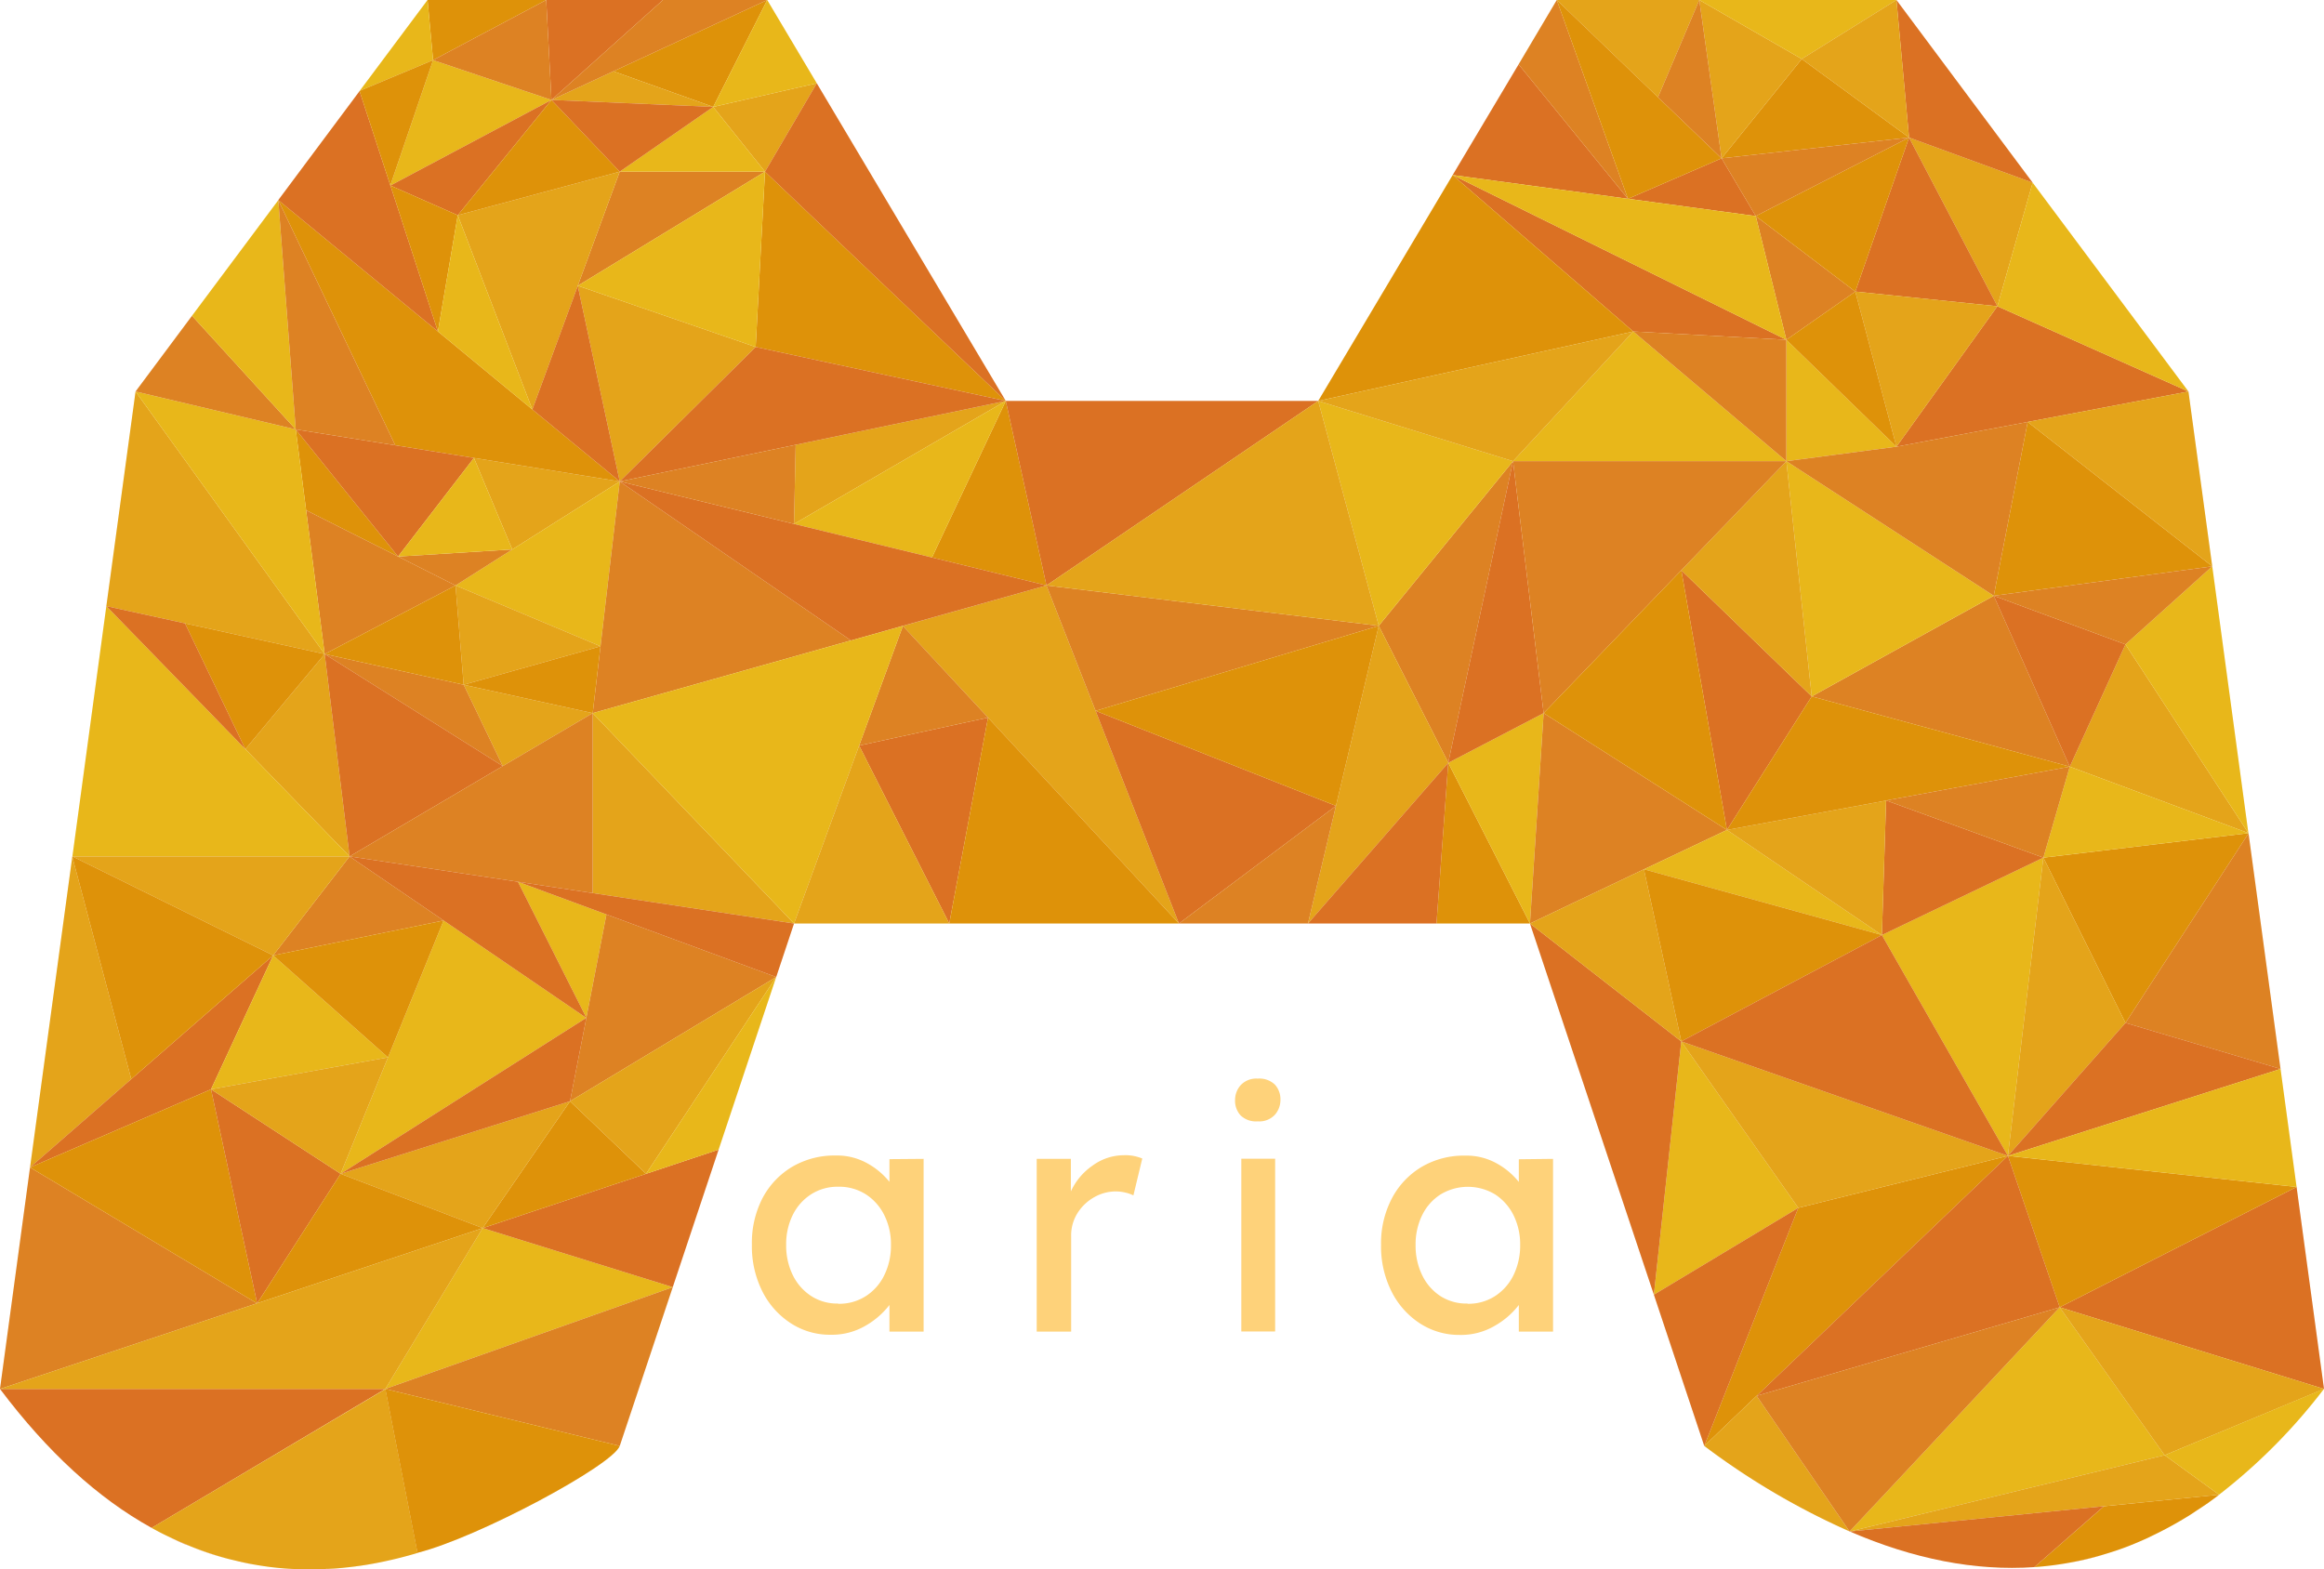 <svg xmlns="http://www.w3.org/2000/svg" viewBox="0 0 416.96 281.6"><defs><style>.a{isolation:isolate;}.b{fill:#f9b219;}.c{fill:#fec81a;}.d{fill:#f39f07;}.e{fill:#ef7a23;}.f{fill:#f28d24;}.g{fill:#009fe3;}.h{opacity:0.1;mix-blend-mode:overlay;}.i{fill:#1d1d1b;}.j{fill:#fed27a;}</style></defs><g class="a"><polygon class="b" points="90.2 137.46 106.34 127.96 83.19 122.87 90.2 137.46"/><polygon class="c" points="337.64 167.78 360.25 207.4 366.61 153.89 337.64 167.78"/><polygon class="c" points="301.65 186.86 296.73 232.31 322.64 216.73 301.65 186.86"/><polygon class="d" points="53.06 77.05 54.92 91.55 71.42 99.86 53.06 77.05"/><polygon class="b" points="187.75 105.05 161.99 112.31 177.27 128.76 211.52 165.71 196.57 127.55 187.75 105.05"/><polygon class="b" points="111.19 86.39 85.03 82.17 91.91 98.59 111.19 86.39"/><polygon class="b" points="137.25 30.8 146.54 14.94 127.96 19.18 137.25 30.8"/><polygon class="d" points="357.71 106.9 396.91 101.62 363.8 75.71 357.71 106.9"/><polygon class="d" points="85.03 82.17 111.19 86.39 95.51 73.47 78.57 59.48 49.93 35.9 49.93 35.92 70.92 79.9 85.03 82.17"/><path class="b" d="M68.76,280.19a65.61,65.61,0,0,1-6.68,1.05A58.9,58.9,0,0,0,68.76,280.19Z"/><polygon class="c" points="340.25 80.15 320.5 60.97 320.5 82.75 340.25 80.15"/><polygon class="e" points="272.46 11.55 260.63 31.41 292.08 35.67 272.46 11.55"/><polygon class="e" points="320.5 60.97 260.63 31.41 293.03 59.48 320.5 60.97"/><polygon class="f" points="247.37 112.29 259.84 136.85 271.46 82.75 247.37 112.29"/><path class="e" d="M0,249.22q12.75,16.95,27.2,24.93l41.93-24.93Z"/><polygon class="c" points="81.73 105.05 107.74 115.97 111.19 86.39 91.91 98.59 81.73 105.05"/><polygon class="g" points="338.39 143.63 338.39 143.65 338.41 143.63 338.39 143.63"/><polygon class="b" points="12.97 153.72 5.39 209.47 23.55 193.63 12.97 153.72"/><polygon class="b" points="103.66 51.27 103.66 51.3 111.19 86.39 135.58 62.26 103.66 51.27"/><polygon class="b" points="259.84 136.85 247.37 112.29 239.69 144.6 234.67 165.71 259.84 136.88 259.84 136.85"/><polygon class="f" points="71.42 99.86 54.92 91.55 58.25 117.36 81.73 105.05 71.42 99.86"/><polygon class="c" points="86.6 220.36 69.13 249.22 120.7 230.96 86.62 220.36 86.6 220.36"/><polygon class="c" points="271.46 82.75 236.51 71.94 247.37 112.29 271.46 82.75"/><polygon class="e" points="416.96 249.22 412.04 212.98 369.54 234.57 416.96 249.22"/><polygon class="f" points="371.35 137.56 357.71 106.9 325.05 124.96 371.35 137.56"/><polygon class="d" points="323.26 10.58 308.88 28.41 342.51 24.68 323.26 10.58"/><polygon class="b" points="323.26 10.58 304.88 0 308.88 28.41 323.26 10.58"/><polygon class="f" points="71.42 99.86 81.73 105.05 91.91 98.59 71.42 99.86"/><polygon class="e" points="161.99 112.31 187.75 105.05 161.99 112.29 161.99 112.31"/><polygon class="b" points="106.34 160.25 142.46 165.71 106.34 127.96 106.34 160.25"/><path class="e" d="M46.08,280.82c-1.12-.19-2.21-.41-3.3-.66C43.87,280.43,45,280.65,46.08,280.82Z"/><polygon class="d" points="366.61 153.89 381.34 183.54 403.42 149.53 403.42 149.5 403.39 149.5 366.61 153.89"/><polygon class="c" points="61.11 210.62 105.18 182.64 79.59 165.17 69.61 189.73 61.11 210.62"/><polygon class="f" points="111.19 259.45 120.7 230.96 69.13 249.22 111.19 259.45"/><polygon class="e" points="292.11 35.67 315.01 38.77 308.88 28.41 292.11 35.67"/><polygon class="b" points="58.25 117.36 24.32 70.25 19.08 108.76 33.19 111.85 58.25 117.36"/><polygon class="f" points="103.66 51.27 137.25 30.8 111.19 30.8 103.66 51.27"/><path class="d" d="M365,281.19a57.52,57.52,0,0,0,6.39-.81,58.35,58.35,0,0,0,6.3-1.53c1.42-.42,2.84-.9,4.23-1.44.67-.27,1.34-.54,2-.83s1.31-.56,1.93-.88a68.22,68.22,0,0,0,6.11-3.28c.6-.35,1.17-.71,1.74-1.1s.87-.56,1.29-.85l1.2-.81c.59-.44,1.21-.88,1.81-1.34,0-.05.1-.07.15-.12l-20.67,2.07Z"/><polygon class="d" points="257.73 165.71 274.5 165.71 259.84 136.88 257.73 165.71"/><polygon class="d" points="98 0 76.71 0 77.7 10.79 98 0"/><polygon class="d" points="135.58 62.26 180.45 71.94 137.25 30.8 135.58 62.26"/><polygon class="b" points="371.35 137.56 403.39 149.48 381.34 115.63 371.35 137.56"/><polygon class="e" points="70.05 33.29 70.03 33.29 70.03 33.26 64.51 16.35 49.93 35.9 78.57 59.48 70.05 33.29"/><polygon class="f" points="315.01 38.77 320.5 60.97 332.87 52.32 315.01 38.77"/><polygon class="c" points="293.03 59.48 271.46 82.75 320.5 82.75 293.03 59.48"/><polygon class="d" points="127.96 19.18 137.65 0 110.05 12.79 127.96 19.18"/><polygon class="c" points="259.84 136.88 274.5 165.71 276.95 127.96 259.84 136.88"/><polygon class="c" points="369.54 234.57 331.85 274.8 331.88 274.8 388.37 261.11 369.54 234.57"/><polygon class="d" points="187.75 105.05 180.45 71.94 167.21 100.03 187.75 105.05"/><polygon class="e" points="301.65 102.32 309.84 148.92 325.05 124.96 301.65 102.32"/><polygon class="c" points="137.25 30.8 127.96 19.18 111.19 30.8 137.25 30.8"/><polygon class="c" points="54.92 91.55 53.06 77.05 24.32 70.25 58.25 117.36 54.92 91.55"/><polygon class="e" points="340.25 80.15 363.8 75.71 392.64 70.25 358.36 54.95 340.25 80.15"/><polygon class="e" points="259.84 136.85 259.84 136.88 276.95 127.96 271.46 82.75 259.84 136.85"/><polygon class="e" points="154.14 133.78 170.31 165.71 177.27 128.76 154.14 133.78"/><polygon class="b" points="358.36 54.95 364.69 32.78 342.51 24.68 358.36 54.95"/><polygon class="b" points="331.88 274.8 377.46 270.27 398.13 268.2 388.37 261.11 331.88 274.8"/><polygon class="f" points="34.45 56.66 24.32 70.25 53.06 77.05 34.45 56.66"/><polygon class="e" points="180.45 71.94 146.54 14.94 137.25 30.8 180.45 71.94"/><polygon class="c" points="146.54 14.94 137.65 0 127.96 19.18 146.54 14.94"/><polygon class="c" points="77.7 10.79 70.03 33.26 70.03 33.29 70.05 33.29 98.94 17.93 77.7 10.79"/><polygon class="d" points="315.18 250.46 360.25 207.4 322.64 216.73 305.77 259.45 315.16 250.46 315.18 250.46"/><polygon class="e" points="196.57 127.55 211.52 165.71 239.69 144.6 196.57 127.55"/><polygon class="e" points="338.39 143.65 337.64 167.78 366.61 153.89 338.41 143.63 338.39 143.65"/><polygon class="e" points="381.34 115.63 357.71 106.9 371.35 137.56 381.34 115.63"/><polygon class="f" points="294.96 155.98 309.84 148.92 276.95 127.96 274.5 165.71 294.94 155.98 294.96 155.98"/><path class="e" d="M331.88,274.8c11.45,4.95,22.5,7.12,33.11,6.39l12.47-10.92Z"/><polygon class="e" points="296.73 232.31 305.77 259.45 322.64 216.73 296.73 232.31"/><path class="e" d="M41,279.73a62.15,62.15,0,0,1-7-2.34A52,52,0,0,0,41,279.73Z"/><polygon class="c" points="309.84 148.92 294.96 155.98 337.64 167.78 309.84 148.92"/><polygon class="e" points="86.62 220.36 120.7 230.96 128.93 206.28 115.91 210.62 86.62 220.36"/><polygon class="c" points="49.93 35.92 34.45 56.66 53.06 77.05 49.93 35.92"/><polygon class="c" points="403.39 149.48 396.91 101.62 381.34 115.63 403.39 149.48"/><polygon class="b" points="322.64 216.73 360.25 207.4 301.65 186.86 322.64 216.73"/><polygon class="f" points="62.72 153.67 49.01 171.43 79.59 165.17 62.72 153.67"/><polygon class="b" points="44.02 134.42 62.72 153.67 58.25 117.36 44.02 134.42"/><polygon class="d" points="86.62 220.36 115.91 210.62 102.27 197.6 86.6 220.36 86.62 220.36"/><polygon class="e" points="358.36 54.95 342.51 24.68 332.87 52.32 358.36 54.95"/><polygon class="e" points="152.7 114.92 161.99 112.31 161.99 112.29 152.7 114.92"/><polygon class="b" points="103.66 51.27 111.19 30.8 82.13 38.62 95.51 73.47 103.66 51.3 103.66 51.27"/><polygon class="d" points="369.54 234.57 412.04 212.98 360.25 207.4 369.54 234.57"/><polygon class="d" points="260.63 31.41 236.51 71.94 293.03 59.48 260.63 31.41"/><polygon class="d" points="170.31 165.71 211.52 165.71 177.27 128.76 170.31 165.71"/><polygon class="c" points="325.05 124.96 357.71 106.9 320.5 82.75 325.05 124.96"/><polygon class="c" points="108.8 164.1 108.78 164.07 92.93 158.22 105.2 182.62 108.8 164.1"/><polygon class="b" points="46.13 233.86 46.16 233.84 46.13 233.84 46.13 233.86"/><polygon class="b" points="110.05 12.79 98.94 17.93 127.96 19.18 110.05 12.79"/><polygon class="e" points="98.94 17.93 70.05 33.29 82.13 38.62 98.94 17.93"/><polygon class="e" points="85.03 82.17 70.92 79.9 53.06 77.05 71.42 99.86 85.03 82.17"/><polygon class="d" points="70.05 33.29 78.57 59.48 82.13 38.62 70.05 33.29"/><polygon class="e" points="118.94 0 98 0 98.94 17.93 118.94 0"/><polygon class="f" points="320.5 60.97 293.03 59.48 320.5 82.75 320.5 60.97"/><polygon class="c" points="44.02 134.42 19.08 108.76 12.99 153.67 62.72 153.67 44.02 134.42"/><path class="b" d="M27.2,274.15c1.12.63,2.26,1.21,3.38,1.73s2.28,1,3.43,1.51a62.15,62.15,0,0,0,7,2.34l1.79.43c1.09.25,2.18.47,3.3.66.7.12,1.39.22,2.11.32,1.17.15,2.34.27,3.53.34s2.56.12,3.87.12c1,0,2,0,3.06-.1a1.72,1.72,0,0,0,.32,0c1.05-.05,2.06-.12,3.11-.24a65.61,65.61,0,0,0,6.68-1.05c1-.22,2-.44,3.06-.71s2-.53,3.08-.85l-5.77-29.41Z"/><polygon class="f" points="196.57 127.55 247.37 112.29 187.75 105.05 196.57 127.55"/><path class="b" d="M71.82,279.48c-1,.27-2,.49-3.06.71C69.78,280,70.8,279.75,71.82,279.48Z"/><polygon class="f" points="108.8 164.1 105.2 182.62 105.2 182.64 102.27 197.6 139.26 175.31 108.78 164.07 108.8 164.1"/><polygon class="f" points="409.16 191.8 403.42 149.53 381.34 183.54 409.16 191.8"/><path class="b" d="M305.77,259.45a131.93,131.93,0,0,0,26.06,15.33l-16.67-24.32Z"/><polygon class="f" points="83.19 122.87 58.25 117.36 90.2 137.46 83.19 122.87"/><polygon class="e" points="49.01 171.43 23.55 193.63 5.39 209.47 37.86 195.46 49.01 171.43"/><polygon class="d" points="342.51 24.68 315.01 38.77 332.87 52.32 342.51 24.68"/><polygon class="f" points="308.88 28.41 315.01 38.77 342.51 24.68 308.88 28.41"/><polygon class="c" points="315.01 38.77 292.11 35.67 292.08 35.67 260.63 31.41 320.5 60.97 315.01 38.77"/><polygon class="f" points="177.27 128.76 161.99 112.31 154.14 133.78 177.27 128.76"/><polygon class="f" points="381.34 115.63 396.91 101.62 357.71 106.9 381.34 115.63"/><polygon class="e" points="58.25 117.36 62.72 153.67 90.2 137.46 58.25 117.36"/><polygon class="b" points="388.37 261.11 416.96 249.22 369.54 234.57 388.37 261.11"/><path class="e" d="M371.38,280.38a57.52,57.52,0,0,1-6.39.81A56.93,56.93,0,0,0,371.38,280.38Z"/><polygon class="e" points="234.67 165.71 257.73 165.71 259.84 136.88 234.67 165.71"/><polygon class="b" points="293.03 59.48 236.51 71.94 271.46 82.75 293.03 59.48"/><polygon class="b" points="304.88 0 279.31 0 297.47 17.45 304.88 0"/><polygon class="b" points="142.46 94.01 180.45 71.94 142.76 79.81 142.46 94.01"/><path class="e" d="M377.68,278.85a58.35,58.35,0,0,1-6.3,1.53A46.25,46.25,0,0,0,377.68,278.85Z"/><polygon class="e" points="95.51 73.47 111.19 86.39 103.66 51.3 95.51 73.47"/><polygon class="f" points="5.39 209.47 0 249.22 46.1 233.86 5.39 209.47"/><polygon class="c" points="78.57 59.48 95.51 73.47 82.13 38.62 78.57 59.48"/><polygon class="e" points="274.5 165.71 296.73 232.31 301.65 186.86 274.5 165.71"/><polygon class="b" points="340.25 80.15 358.36 54.95 332.87 52.32 340.25 80.15"/><polygon class="e" points="364.69 32.78 340.25 0 342.51 24.68 364.69 32.78"/><polygon class="c" points="135.58 62.26 137.25 30.8 103.66 51.27 135.58 62.26"/><polygon class="c" points="366.61 153.89 403.39 149.5 403.39 149.48 371.35 137.56 366.61 153.89"/><polygon class="d" points="46.13 233.84 37.86 195.46 5.39 209.47 46.1 233.86 46.13 233.84"/><polygon class="f" points="357.71 106.9 363.8 75.71 340.25 80.15 320.5 82.75 357.71 106.9"/><polygon class="b" points="338.39 143.65 309.84 148.92 337.64 167.78 338.39 143.65"/><polygon class="b" points="301.65 102.32 325.05 124.96 320.5 82.75 301.65 102.32"/><polygon class="b" points="86.6 220.36 102.27 197.6 61.11 210.62 86.6 220.36"/><polygon class="b" points="294.94 155.98 274.5 165.71 301.65 186.86 294.94 155.98"/><polygon class="d" points="294.96 155.98 294.94 155.98 301.65 186.86 337.64 167.78 294.96 155.98"/><path class="c" d="M388.37,261.11l9.76,7.09a102.92,102.92,0,0,0,18.83-19Z"/><polygon class="c" points="167.21 100.03 180.45 71.94 142.46 94.01 167.21 100.03"/><polygon class="f" points="320.5 82.75 271.46 82.75 276.95 127.96 301.65 102.32 320.5 82.75"/><polygon class="f" points="211.52 165.71 234.67 165.71 239.69 144.6 211.52 165.71"/><polygon class="e" points="61.11 210.62 102.27 197.6 105.2 182.64 105.18 182.64 61.11 210.62"/><polygon class="f" points="107.74 115.97 106.34 127.96 152.67 114.92 111.19 86.39 107.74 115.97"/><polygon class="c" points="49.01 171.43 37.86 195.46 69.61 189.73 49.01 171.43"/><polygon class="e" points="236.51 71.94 180.45 71.94 187.75 105.05 236.51 71.94"/><polygon class="e" points="142.46 94.01 111.19 86.39 152.67 114.92 152.7 114.92 161.99 112.29 187.75 105.05 167.21 100.03 142.46 94.01"/><path class="e" d="M34,277.39c-1.15-.47-2.29-1-3.43-1.51C31.72,276.44,32.84,277,34,277.39Z"/><polygon class="c" points="76.71 0 64.54 16.3 77.7 10.79 76.71 0"/><polygon class="d" points="338.39 143.63 338.41 143.63 371.35 137.56 325.05 124.96 309.84 148.92 338.39 143.65 338.39 143.63"/><polygon class="f" points="279.31 0 272.46 11.55 292.08 35.67 279.31 0"/><polygon class="d" points="292.11 35.67 308.88 28.41 297.47 17.45 279.31 0 292.08 35.67 292.11 35.67"/><polygon class="d" points="111.19 30.8 98.94 17.93 82.13 38.62 111.19 30.8"/><polygon class="e" points="111.19 86.39 142.76 79.81 180.45 71.94 135.58 62.26 111.19 86.39"/><polygon class="b" points="366.61 153.89 360.25 207.4 381.34 183.54 366.61 153.89"/><polygon class="b" points="115.91 210.62 139.26 175.31 102.27 197.6 115.91 210.62"/><polygon class="d" points="33.19 111.85 44.02 134.42 58.25 117.36 33.19 111.85"/><polygon class="d" points="77.7 10.79 64.54 16.3 64.51 16.35 70.03 33.26 77.7 10.79"/><polygon class="g" points="403.42 149.5 403.39 149.48 403.39 149.5 403.42 149.5"/><polygon class="e" points="127.96 19.18 98.94 17.93 111.19 30.8 127.96 19.18"/><polygon class="b" points="62.72 153.67 12.99 153.67 49.01 171.43 62.72 153.67"/><polygon class="c" points="392.64 70.25 364.69 32.78 358.36 54.95 392.64 70.25"/><polygon class="b" points="396.91 101.62 392.64 70.25 363.8 75.71 396.91 101.62"/><polygon class="b" points="83.19 122.87 107.74 115.97 81.73 105.05 83.19 122.87"/><polygon class="e" points="360.25 207.4 409.16 191.8 381.34 183.54 360.25 207.4"/><polygon class="f" points="98.94 17.93 98 0 77.7 10.79 98.94 17.93"/><polygon class="c" points="161.99 112.31 152.7 114.92 152.67 114.92 106.34 127.96 142.46 165.71 154.14 133.78 161.99 112.31"/><polygon class="e" points="315.18 250.46 369.54 234.57 360.25 207.4 315.18 250.46"/><polygon class="d" points="79.59 165.17 49.01 171.43 69.61 189.73 79.59 165.17"/><polygon class="g" points="64.51 16.33 64.51 16.35 64.54 16.3 64.51 16.33"/><polygon class="c" points="412.04 212.98 409.16 191.8 360.25 207.4 412.04 212.98"/><polygon class="b" points="247.37 112.29 236.51 71.94 187.75 105.05 247.37 112.29"/><path class="b" d="M62.08,281.24c-1,.12-2.06.19-3.11.24C60,281.46,61,281.36,62.08,281.24Z"/><polygon class="d" points="239.69 144.6 247.37 112.29 196.57 127.55 239.69 144.6"/><polygon class="e" points="37.86 195.46 46.13 233.84 46.16 233.84 61.11 210.62 37.86 195.46"/><polygon class="e" points="301.65 186.86 360.25 207.4 337.64 167.78 301.65 186.86"/><polygon class="f" points="142.76 79.81 111.19 86.39 142.46 94.01 142.76 79.81"/><polygon class="b" points="142.46 165.71 170.31 165.71 154.14 133.78 142.46 165.71"/><polygon class="f" points="62.72 153.67 92.93 158.22 106.34 160.25 106.34 127.96 90.2 137.46 62.72 153.67"/><polygon class="d" points="276.95 127.96 309.84 148.92 301.65 102.32 276.95 127.96"/><polygon class="f" points="366.61 153.89 371.35 137.56 338.41 143.63 366.61 153.89"/><polygon class="f" points="315.18 250.46 315.16 250.46 331.83 274.78 331.85 274.8 369.54 234.57 315.18 250.46"/><polygon class="e" points="33.19 111.85 19.08 108.76 44.02 134.42 33.19 111.85"/><polygon class="d" points="83.19 122.87 106.34 127.96 107.74 115.97 83.19 122.87"/><path class="d" d="M395,270.47c-.42.29-.87.58-1.29.85C394.1,271.05,394.53,270.78,395,270.47Z"/><polygon class="f" points="110.05 12.79 137.65 0 118.94 0 98.94 17.93 110.05 12.79"/><polygon class="e" points="79.59 165.17 105.18 182.64 105.2 182.64 105.2 182.62 92.93 158.22 62.72 153.67 79.59 165.17"/><polygon class="d" points="49.01 171.43 12.99 153.67 12.97 153.72 23.55 193.63 49.01 171.43"/><polygon class="c" points="91.91 98.59 85.03 82.17 71.42 99.86 91.91 98.59"/><polygon class="d" points="332.87 52.32 320.5 60.97 340.25 80.15 332.87 52.32"/><polygon class="d" points="81.73 105.05 58.25 117.36 83.19 122.87 81.73 105.05"/><polygon class="e" points="92.93 158.22 108.78 164.07 139.26 175.31 142.46 165.71 106.34 160.25 92.93 158.22"/><polygon class="f" points="308.88 28.41 304.88 0 297.47 17.45 308.88 28.41"/><polygon class="c" points="128.93 206.28 139.26 175.31 115.91 210.62 128.93 206.28"/><path class="d" d="M74.9,278.63c10.94-2.76,35.08-15.74,36.29-19.18L69.13,249.22Z"/><polygon class="c" points="340.25 0 304.88 0 323.26 10.58 340.25 0"/><polygon class="f" points="70.92 79.9 49.93 35.92 53.06 77.05 70.92 79.9"/><polygon class="b" points="342.51 24.68 340.25 0 323.26 10.58 342.51 24.68"/><polygon class="d" points="46.16 233.84 86.6 220.36 61.11 210.62 46.16 233.84"/><polygon class="b" points="86.6 220.36 46.16 233.84 46.13 233.86 46.1 233.86 0 249.22 69.13 249.22 86.6 220.36"/><polygon class="b" points="46.1 233.86 46.13 233.86 46.13 233.84 46.1 233.86"/><polygon class="b" points="69.61 189.73 37.86 195.46 61.11 210.62 69.61 189.73"/><g class="h"><polygon class="i" points="90.2 137.46 106.34 127.96 83.19 122.87 90.2 137.46"/><polygon class="i" points="337.64 167.78 360.25 207.4 366.61 153.89 337.64 167.78"/><polygon class="i" points="301.65 186.86 296.73 232.31 322.64 216.73 301.65 186.86"/><polygon class="i" points="53.06 77.05 54.92 91.55 71.42 99.86 53.06 77.05"/><polygon class="i" points="187.75 105.05 161.99 112.31 177.27 128.76 211.52 165.71 196.57 127.55 187.75 105.05"/><polygon class="i" points="111.19 86.39 85.03 82.17 91.91 98.59 111.19 86.39"/><polygon class="i" points="137.25 30.8 146.54 14.94 127.96 19.18 137.25 30.8"/><polygon class="i" points="357.71 106.9 396.91 101.62 363.8 75.71 357.71 106.9"/><polygon class="i" points="85.03 82.17 111.19 86.39 95.51 73.47 78.57 59.48 49.93 35.9 49.93 35.92 70.92 79.9 85.03 82.17"/><path class="i" d="M68.76,280.19a65.61,65.61,0,0,1-6.68,1.05A58.9,58.9,0,0,0,68.76,280.19Z"/><polygon class="i" points="340.25 80.15 320.5 60.97 320.5 82.75 340.25 80.15"/><polygon class="i" points="272.46 11.55 260.63 31.41 292.08 35.67 272.46 11.55"/><polygon class="i" points="320.5 60.97 260.63 31.41 293.03 59.48 320.5 60.97"/><polygon class="i" points="247.37 112.29 259.84 136.85 271.46 82.75 247.37 112.29"/><path class="i" d="M0,249.22q12.75,16.95,27.2,24.93l41.93-24.93Z"/><polygon class="i" points="81.73 105.05 107.74 115.97 111.19 86.39 91.91 98.59 81.73 105.05"/><polygon class="i" points="338.39 143.63 338.39 143.65 338.41 143.63 338.39 143.63"/><polygon class="i" points="12.97 153.72 5.39 209.47 23.55 193.63 12.97 153.72"/><polygon class="i" points="103.66 51.27 103.66 51.3 111.19 86.39 135.58 62.26 103.66 51.27"/><polygon class="i" points="259.84 136.85 247.37 112.29 239.69 144.6 234.67 165.71 259.84 136.88 259.84 136.85"/><polygon class="i" points="71.42 99.86 54.92 91.55 58.25 117.36 81.73 105.05 71.42 99.86"/><polygon class="i" points="86.6 220.36 69.13 249.22 120.7 230.96 86.62 220.36 86.6 220.36"/><polygon class="i" points="271.46 82.75 236.51 71.94 247.37 112.29 271.46 82.75"/><polygon class="i" points="416.96 249.22 412.04 212.98 369.54 234.57 416.96 249.22"/><polygon class="i" points="371.35 137.56 357.71 106.9 325.05 124.96 371.35 137.56"/><polygon class="i" points="323.26 10.58 308.88 28.41 342.51 24.68 323.26 10.58"/><polygon class="i" points="323.26 10.58 304.88 0 308.88 28.41 323.26 10.58"/><polygon class="i" points="71.42 99.86 81.73 105.05 91.91 98.59 71.42 99.86"/><polygon class="i" points="161.99 112.31 187.75 105.05 161.99 112.29 161.99 112.31"/><polygon class="i" points="106.34 160.25 142.46 165.71 106.34 127.96 106.34 160.25"/><path class="i" d="M46.08,280.82c-1.12-.19-2.21-.41-3.3-.66C43.87,280.43,45,280.65,46.08,280.82Z"/><polygon class="i" points="366.61 153.89 381.34 183.54 403.42 149.53 403.42 149.5 403.39 149.5 366.61 153.89"/><polygon class="i" points="61.11 210.62 105.18 182.64 79.59 165.17 69.61 189.73 61.11 210.62"/><polygon class="i" points="111.19 259.45 120.7 230.96 69.13 249.22 111.19 259.45"/><polygon class="i" points="292.11 35.67 315.01 38.77 308.88 28.41 292.11 35.67"/><polygon class="i" points="58.25 117.36 24.32 70.25 19.08 108.76 33.19 111.85 58.25 117.36"/><polygon class="i" points="103.66 51.27 137.25 30.8 111.19 30.8 103.66 51.27"/><path class="i" d="M365,281.19a57.52,57.52,0,0,0,6.39-.81,58.35,58.35,0,0,0,6.3-1.53c1.42-.42,2.84-.9,4.23-1.44.67-.27,1.34-.54,2-.83s1.31-.56,1.93-.88a68.22,68.22,0,0,0,6.11-3.28c.6-.35,1.17-.71,1.74-1.1s.87-.56,1.29-.85l1.2-.81c.59-.44,1.21-.88,1.81-1.34,0-.05.1-.07.15-.12l-20.67,2.07Z"/><polygon class="i" points="257.73 165.71 274.5 165.71 259.84 136.88 257.73 165.71"/><polygon class="i" points="98 0 76.71 0 77.7 10.79 98 0"/><polygon class="i" points="135.58 62.26 180.45 71.94 137.25 30.8 135.58 62.26"/><polygon class="i" points="371.35 137.56 403.39 149.48 381.34 115.63 371.35 137.56"/><polygon class="i" points="70.05 33.29 70.03 33.29 70.03 33.26 64.51 16.35 49.93 35.9 78.57 59.48 70.05 33.29"/><polygon class="i" points="315.01 38.77 320.5 60.97 332.87 52.32 315.01 38.77"/><polygon class="i" points="293.03 59.48 271.46 82.75 320.5 82.75 293.03 59.48"/><polygon class="i" points="127.96 19.18 137.65 0 110.05 12.79 127.96 19.18"/><polygon class="i" points="259.84 136.88 274.5 165.71 276.95 127.96 259.84 136.88"/><polygon class="i" points="369.54 234.57 331.85 274.8 331.88 274.8 388.37 261.11 369.54 234.57"/><polygon class="i" points="187.75 105.05 180.45 71.94 167.21 100.03 187.75 105.05"/><polygon class="i" points="301.65 102.32 309.84 148.92 325.05 124.96 301.65 102.32"/><polygon class="i" points="137.25 30.8 127.96 19.18 111.19 30.8 137.25 30.8"/><polygon class="i" points="54.92 91.55 53.06 77.05 24.32 70.25 58.25 117.36 54.92 91.55"/><polygon class="i" points="340.25 80.15 363.8 75.71 392.64 70.25 358.36 54.95 340.25 80.15"/><polygon class="i" points="259.84 136.85 259.84 136.88 276.95 127.96 271.46 82.75 259.84 136.85"/><polygon class="i" points="154.14 133.78 170.31 165.71 177.27 128.76 154.14 133.78"/><polygon class="i" points="358.36 54.95 364.69 32.78 342.51 24.68 358.36 54.95"/><polygon class="i" points="331.88 274.8 377.46 270.27 398.13 268.2 388.37 261.11 331.88 274.8"/><polygon class="i" points="34.45 56.66 24.32 70.25 53.06 77.05 34.45 56.66"/><polygon class="i" points="180.45 71.94 146.54 14.94 137.25 30.8 180.45 71.94"/><polygon class="i" points="146.54 14.94 137.65 0 127.96 19.18 146.54 14.94"/><polygon class="i" points="77.7 10.79 70.03 33.26 70.03 33.29 70.05 33.29 98.94 17.93 77.7 10.79"/><polygon class="i" points="315.18 250.46 360.25 207.4 322.64 216.73 305.77 259.45 315.16 250.46 315.18 250.46"/><polygon class="i" points="196.57 127.55 211.52 165.71 239.69 144.6 196.57 127.55"/><polygon class="i" points="338.39 143.65 337.64 167.78 366.61 153.89 338.41 143.63 338.39 143.65"/><polygon class="i" points="381.34 115.63 357.71 106.9 371.35 137.56 381.34 115.63"/><polygon class="i" points="294.96 155.98 309.84 148.92 276.95 127.96 274.5 165.71 294.94 155.98 294.96 155.98"/><path class="i" d="M331.88,274.8c11.45,4.95,22.5,7.12,33.11,6.39l12.47-10.92Z"/><polygon class="i" points="296.73 232.31 305.77 259.45 322.64 216.73 296.73 232.31"/><path class="i" d="M41,279.73a62.15,62.15,0,0,1-7-2.34A52,52,0,0,0,41,279.73Z"/><polygon class="i" points="309.84 148.92 294.96 155.98 337.64 167.78 309.84 148.92"/><polygon class="i" points="86.62 220.36 120.7 230.96 128.93 206.28 115.91 210.62 86.62 220.36"/><polygon class="i" points="49.93 35.92 34.45 56.66 53.06 77.05 49.93 35.92"/><polygon class="i" points="403.39 149.48 396.91 101.62 381.34 115.63 403.39 149.48"/><polygon class="i" points="322.64 216.73 360.25 207.4 301.65 186.86 322.64 216.73"/><polygon class="i" points="62.72 153.67 49.01 171.43 79.59 165.17 62.72 153.67"/><polygon class="i" points="44.02 134.42 62.72 153.67 58.25 117.36 44.02 134.42"/><polygon class="i" points="86.62 220.36 115.91 210.62 102.27 197.6 86.6 220.36 86.62 220.36"/><polygon class="i" points="358.36 54.95 342.51 24.68 332.87 52.32 358.36 54.95"/><polygon class="i" points="152.7 114.92 161.99 112.31 161.99 112.29 152.7 114.92"/><polygon class="i" points="103.66 51.27 111.19 30.8 82.13 38.62 95.51 73.47 103.66 51.3 103.66 51.27"/><polygon class="i" points="369.54 234.57 412.04 212.98 360.25 207.4 369.54 234.57"/><polygon class="i" points="260.63 31.41 236.51 71.94 293.03 59.48 260.63 31.41"/><polygon class="i" points="170.31 165.71 211.52 165.71 177.27 128.76 170.31 165.71"/><polygon class="i" points="325.05 124.96 357.71 106.9 320.5 82.75 325.05 124.96"/><polygon class="i" points="108.8 164.1 108.78 164.07 92.93 158.22 105.2 182.62 108.8 164.1"/><polygon class="i" points="46.13 233.86 46.16 233.84 46.13 233.84 46.13 233.86"/><polygon class="i" points="110.05 12.79 98.94 17.93 127.96 19.18 110.05 12.79"/><polygon class="i" points="98.94 17.93 70.05 33.29 82.13 38.62 98.94 17.93"/><polygon class="i" points="85.03 82.17 70.92 79.9 53.06 77.05 71.42 99.86 85.03 82.17"/><polygon class="i" points="70.05 33.29 78.57 59.48 82.13 38.62 70.05 33.29"/><polygon class="i" points="118.94 0 98 0 98.94 17.93 118.94 0"/><polygon class="i" points="320.5 60.97 293.03 59.48 320.5 82.75 320.5 60.97"/><polygon class="i" points="44.02 134.42 19.08 108.76 12.99 153.67 62.72 153.67 44.02 134.42"/><path class="i" d="M27.2,274.15c1.12.63,2.26,1.21,3.38,1.73s2.28,1,3.43,1.51a62.15,62.15,0,0,0,7,2.34l1.79.43c1.09.25,2.18.47,3.3.66.7.12,1.39.22,2.11.32,1.17.15,2.34.27,3.53.34s2.56.12,3.87.12c1,0,2,0,3.06-.1a1.72,1.72,0,0,0,.32,0c1.05-.05,2.06-.12,3.11-.24a65.61,65.61,0,0,0,6.68-1.05c1-.22,2-.44,3.06-.71s2-.53,3.08-.85l-5.77-29.41Z"/><polygon class="i" points="196.57 127.55 247.37 112.29 187.75 105.05 196.57 127.55"/><path class="i" d="M71.82,279.48c-1,.27-2,.49-3.06.71C69.78,280,70.8,279.75,71.82,279.48Z"/><polygon class="i" points="108.8 164.1 105.2 182.62 105.2 182.64 102.27 197.6 139.26 175.31 108.78 164.07 108.8 164.1"/><polygon class="i" points="409.16 191.8 403.42 149.53 381.34 183.54 409.16 191.8"/><path class="i" d="M305.77,259.45a131.93,131.93,0,0,0,26.06,15.33l-16.67-24.32Z"/><polygon class="i" points="83.19 122.87 58.25 117.36 90.2 137.46 83.19 122.87"/><polygon class="i" points="49.01 171.43 23.55 193.63 5.39 209.47 37.86 195.46 49.01 171.43"/><polygon class="i" points="342.51 24.68 315.01 38.77 332.87 52.32 342.51 24.68"/><polygon class="i" points="308.88 28.41 315.01 38.77 342.51 24.68 308.88 28.41"/><polygon class="i" points="315.01 38.77 292.11 35.67 292.08 35.67 260.63 31.41 320.5 60.97 315.01 38.77"/><polygon class="i" points="177.27 128.76 161.99 112.31 154.14 133.78 177.27 128.76"/><polygon class="i" points="381.34 115.63 396.91 101.62 357.71 106.9 381.34 115.63"/><polygon class="i" points="58.25 117.36 62.72 153.67 90.2 137.46 58.25 117.36"/><polygon class="i" points="388.37 261.11 416.96 249.22 369.54 234.57 388.37 261.11"/><path class="i" d="M371.38,280.38a57.52,57.52,0,0,1-6.39.81A56.93,56.93,0,0,0,371.38,280.38Z"/><polygon class="i" points="234.67 165.71 257.73 165.71 259.84 136.88 234.67 165.71"/><polygon class="i" points="293.03 59.48 236.51 71.94 271.46 82.75 293.03 59.48"/><polygon class="i" points="304.88 0 279.31 0 297.47 17.45 304.88 0"/><polygon class="i" points="142.46 94.01 180.45 71.94 142.76 79.81 142.46 94.01"/><path class="i" d="M377.68,278.85a58.35,58.35,0,0,1-6.3,1.53A46.25,46.25,0,0,0,377.68,278.85Z"/><polygon class="i" points="95.51 73.47 111.19 86.39 103.66 51.3 95.51 73.47"/><polygon class="i" points="5.39 209.47 0 249.22 46.1 233.86 5.39 209.47"/><polygon class="i" points="78.57 59.48 95.51 73.47 82.13 38.62 78.57 59.48"/><polygon class="i" points="274.5 165.71 296.73 232.31 301.65 186.86 274.5 165.71"/><polygon class="i" points="340.25 80.15 358.36 54.95 332.87 52.32 340.25 80.15"/><polygon class="i" points="364.69 32.78 340.25 0 342.51 24.68 364.69 32.78"/><polygon class="i" points="135.58 62.26 137.25 30.8 103.66 51.27 135.58 62.26"/><polygon class="i" points="366.61 153.89 403.39 149.5 403.39 149.48 371.35 137.56 366.61 153.89"/><polygon class="i" points="46.13 233.84 37.86 195.46 5.39 209.47 46.1 233.86 46.13 233.84"/><polygon class="i" points="357.71 106.9 363.8 75.71 340.25 80.15 320.5 82.75 357.71 106.9"/><polygon class="i" points="338.39 143.65 309.84 148.92 337.64 167.78 338.39 143.65"/><polygon class="i" points="301.65 102.32 325.05 124.96 320.5 82.75 301.65 102.32"/><polygon class="i" points="86.6 220.36 102.27 197.6 61.11 210.62 86.6 220.36"/><polygon class="i" points="294.94 155.98 274.5 165.71 301.65 186.86 294.94 155.98"/><polygon class="i" points="294.96 155.98 294.94 155.98 301.65 186.86 337.64 167.78 294.96 155.98"/><path class="i" d="M388.37,261.11l9.76,7.09a102.92,102.92,0,0,0,18.83-19Z"/><polygon class="i" points="167.21 100.03 180.45 71.94 142.46 94.01 167.21 100.03"/><polygon class="i" points="320.5 82.75 271.46 82.75 276.95 127.96 301.65 102.32 320.5 82.75"/><polygon class="i" points="211.52 165.71 234.67 165.71 239.69 144.6 211.52 165.71"/><polygon class="i" points="61.11 210.62 102.27 197.6 105.2 182.64 105.18 182.64 61.11 210.62"/><polygon class="i" points="107.74 115.97 106.34 127.96 152.67 114.92 111.19 86.39 107.74 115.97"/><polygon class="i" points="49.01 171.43 37.86 195.46 69.61 189.73 49.01 171.43"/><polygon class="i" points="236.51 71.94 180.45 71.94 187.75 105.05 236.51 71.94"/><polygon class="i" points="142.46 94.01 111.19 86.39 152.67 114.92 152.7 114.92 161.99 112.29 187.75 105.05 167.21 100.03 142.46 94.01"/><path class="i" d="M34,277.39c-1.15-.47-2.29-1-3.43-1.51C31.72,276.44,32.84,277,34,277.39Z"/><polygon class="i" points="76.71 0 64.54 16.3 77.7 10.79 76.71 0"/><polygon class="i" points="338.39 143.63 338.41 143.63 371.35 137.56 325.05 124.96 309.84 148.92 338.39 143.65 338.39 143.63"/><polygon class="i" points="279.31 0 272.46 11.55 292.08 35.67 279.31 0"/><polygon class="i" points="292.11 35.67 308.88 28.41 297.47 17.45 279.31 0 292.08 35.67 292.11 35.67"/><polygon class="i" points="111.19 30.8 98.94 17.93 82.13 38.62 111.19 30.8"/><polygon class="i" points="111.19 86.39 142.76 79.81 180.45 71.94 135.58 62.26 111.19 86.39"/><polygon class="i" points="366.61 153.89 360.25 207.4 381.34 183.54 366.61 153.89"/><polygon class="i" points="115.91 210.62 139.26 175.31 102.27 197.6 115.91 210.62"/><polygon class="i" points="33.19 111.85 44.02 134.42 58.25 117.36 33.19 111.85"/><polygon class="i" points="77.7 10.79 64.54 16.3 64.51 16.35 70.03 33.26 77.7 10.79"/><polygon class="i" points="403.42 149.5 403.39 149.48 403.39 149.5 403.42 149.5"/><polygon class="i" points="127.96 19.18 98.94 17.93 111.19 30.8 127.96 19.18"/><polygon class="i" points="62.72 153.67 12.99 153.67 49.01 171.43 62.72 153.67"/><polygon class="i" points="392.64 70.25 364.69 32.78 358.36 54.95 392.64 70.25"/><polygon class="i" points="396.91 101.62 392.64 70.25 363.8 75.71 396.91 101.62"/><polygon class="i" points="83.19 122.87 107.74 115.97 81.73 105.05 83.19 122.87"/><polygon class="i" points="360.25 207.4 409.16 191.8 381.34 183.54 360.25 207.4"/><polygon class="i" points="98.94 17.93 98 0 77.7 10.79 98.94 17.93"/><polygon class="i" points="161.99 112.31 152.7 114.92 152.67 114.92 106.34 127.96 142.46 165.71 154.14 133.78 161.99 112.31"/><polygon class="i" points="315.18 250.46 369.54 234.57 360.25 207.4 315.18 250.46"/><polygon class="i" points="79.59 165.17 49.01 171.43 69.61 189.73 79.59 165.17"/><polygon class="i" points="64.51 16.33 64.51 16.35 64.54 16.3 64.51 16.33"/><polygon class="i" points="412.04 212.98 409.16 191.8 360.25 207.4 412.04 212.98"/><polygon class="i" points="247.37 112.29 236.51 71.94 187.75 105.05 247.37 112.29"/><path class="i" d="M62.08,281.24c-1,.12-2.06.19-3.11.24C60,281.46,61,281.36,62.08,281.24Z"/><polygon class="i" points="239.69 144.6 247.37 112.29 196.57 127.55 239.69 144.6"/><polygon class="i" points="37.86 195.46 46.13 233.84 46.16 233.84 61.11 210.62 37.86 195.46"/><polygon class="i" points="301.65 186.86 360.25 207.4 337.64 167.78 301.65 186.86"/><polygon class="i" points="142.76 79.81 111.19 86.39 142.46 94.01 142.76 79.81"/><polygon class="i" points="142.46 165.71 170.31 165.71 154.14 133.78 142.46 165.71"/><polygon class="i" points="62.72 153.67 92.93 158.22 106.34 160.25 106.34 127.96 90.2 137.46 62.72 153.67"/><polygon class="i" points="276.95 127.96 309.84 148.92 301.65 102.32 276.95 127.96"/><polygon class="i" points="366.61 153.89 371.35 137.56 338.41 143.63 366.61 153.89"/><polygon class="i" points="315.18 250.46 315.16 250.46 331.83 274.78 331.85 274.8 369.54 234.57 315.18 250.46"/><polygon class="i" points="33.19 111.85 19.08 108.76 44.02 134.42 33.19 111.85"/><polygon class="i" points="83.19 122.87 106.34 127.96 107.74 115.97 83.19 122.87"/><path class="i" d="M395,270.47c-.42.29-.87.58-1.29.85C394.1,271.05,394.53,270.78,395,270.47Z"/><polygon class="i" points="110.05 12.79 137.65 0 118.94 0 98.94 17.93 110.05 12.79"/><polygon class="i" points="79.59 165.17 105.18 182.64 105.2 182.64 105.2 182.62 92.93 158.22 62.72 153.67 79.59 165.17"/><polygon class="i" points="49.01 171.43 12.99 153.67 12.97 153.72 23.55 193.63 49.01 171.43"/><polygon class="i" points="91.91 98.59 85.03 82.17 71.42 99.86 91.91 98.59"/><polygon class="i" points="332.87 52.32 320.5 60.97 340.25 80.15 332.87 52.32"/><polygon class="i" points="81.73 105.05 58.25 117.36 83.19 122.87 81.73 105.05"/><polygon class="i" points="92.93 158.22 108.78 164.07 139.26 175.31 142.46 165.71 106.34 160.25 92.93 158.22"/><polygon class="i" points="308.88 28.41 304.88 0 297.47 17.45 308.88 28.41"/><polygon class="i" points="128.93 206.28 139.26 175.31 115.91 210.62 128.93 206.28"/><path class="i" d="M74.9,278.63c10.94-2.76,35.08-15.74,36.29-19.18L69.13,249.22Z"/><polygon class="i" points="340.25 0 304.88 0 323.26 10.58 340.25 0"/><polygon class="i" points="70.92 79.9 49.93 35.92 53.06 77.05 70.92 79.9"/><polygon class="i" points="342.51 24.68 340.25 0 323.26 10.58 342.51 24.68"/><polygon class="i" points="46.16 233.84 86.6 220.36 61.11 210.62 46.16 233.84"/><polygon class="i" points="86.6 220.36 46.16 233.84 46.13 233.86 46.1 233.86 0 249.22 69.13 249.22 86.6 220.36"/><polygon class="i" points="46.1 233.86 46.13 233.86 46.13 233.84 46.1 233.86"/><polygon class="i" points="69.61 189.73 37.86 195.46 61.11 210.62 69.61 189.73"/></g><path class="j" d="M165.71,207.94v31h-6.13v-4.78a14.53,14.53,0,0,1-4.19,3.66A12,12,0,0,1,149,239.5a12.84,12.84,0,0,1-7.11-2.06,14.57,14.57,0,0,1-5.11-5.72,18,18,0,0,1-1.88-8.38A17.47,17.47,0,0,1,136.8,215a14.29,14.29,0,0,1,5.37-5.66,14.92,14.92,0,0,1,7.79-2,11.1,11.1,0,0,1,5.69,1.42,13.34,13.34,0,0,1,3.93,3.3v-4.07Zm-15.34,26a8.84,8.84,0,0,0,5-1.39,9.24,9.24,0,0,0,3.3-3.77,12,12,0,0,0,1.18-5.4,11.65,11.65,0,0,0-1.18-5.31,9.38,9.38,0,0,0-3.3-3.75,8.91,8.91,0,0,0-5-1.38,8.78,8.78,0,0,0-4.83,1.35,9.26,9.26,0,0,0-3.31,3.72,11.78,11.78,0,0,0-1.18,5.37,12,12,0,0,0,1.18,5.4,9.33,9.33,0,0,0,3.31,3.77A8.57,8.57,0,0,0,150.37,233.9Z"/><path class="j" d="M203.35,214.49a6.68,6.68,0,0,0-1.44-.5,7.52,7.52,0,0,0-1.8-.21,7.82,7.82,0,0,0-3.72,1,8.41,8.41,0,0,0-3,2.78,7.52,7.52,0,0,0-1.21,4.27v17.11H186v-31h6.13v5.84a11.42,11.42,0,0,1,3.93-4.66,9.5,9.5,0,0,1,5.51-1.83,7.77,7.77,0,0,1,3.37.59Z"/><path class="j" d="M225.66,201.21a4,4,0,0,1-3.07-1.06,3.86,3.86,0,0,1-1-2.77,4,4,0,0,1,1-2.66,3.83,3.83,0,0,1,3.07-1.18,4,4,0,0,1,3.07,1.07,3.89,3.89,0,0,1,1,2.77,4,4,0,0,1-1,2.65A3.81,3.81,0,0,1,225.66,201.21Zm3.12,37.7h-6.07v-31h6.07Z"/><path class="j" d="M278.64,207.94v31H272.5v-4.78a14.39,14.39,0,0,1-4.19,3.66,12,12,0,0,1-6.43,1.71,12.89,12.89,0,0,1-7.11-2.06,14.62,14.62,0,0,1-5.1-5.72,18,18,0,0,1-1.89-8.38,17.36,17.36,0,0,1,1.95-8.35,14.29,14.29,0,0,1,5.37-5.66,14.89,14.89,0,0,1,7.79-2,11.1,11.1,0,0,1,5.69,1.42,13.29,13.29,0,0,1,3.92,3.3v-4.07Zm-15.34,26a8.78,8.78,0,0,0,4.95-1.39,9.33,9.33,0,0,0,3.31-3.77,12.17,12.17,0,0,0,1.18-5.4,11.78,11.78,0,0,0-1.18-5.31,9.48,9.48,0,0,0-3.31-3.75,9.46,9.46,0,0,0-9.79,0,9.16,9.16,0,0,0-3.3,3.72,11.78,11.78,0,0,0-1.18,5.37,12,12,0,0,0,1.18,5.4,9.24,9.24,0,0,0,3.3,3.77A8.63,8.63,0,0,0,263.3,233.9Z"/></g></svg>
